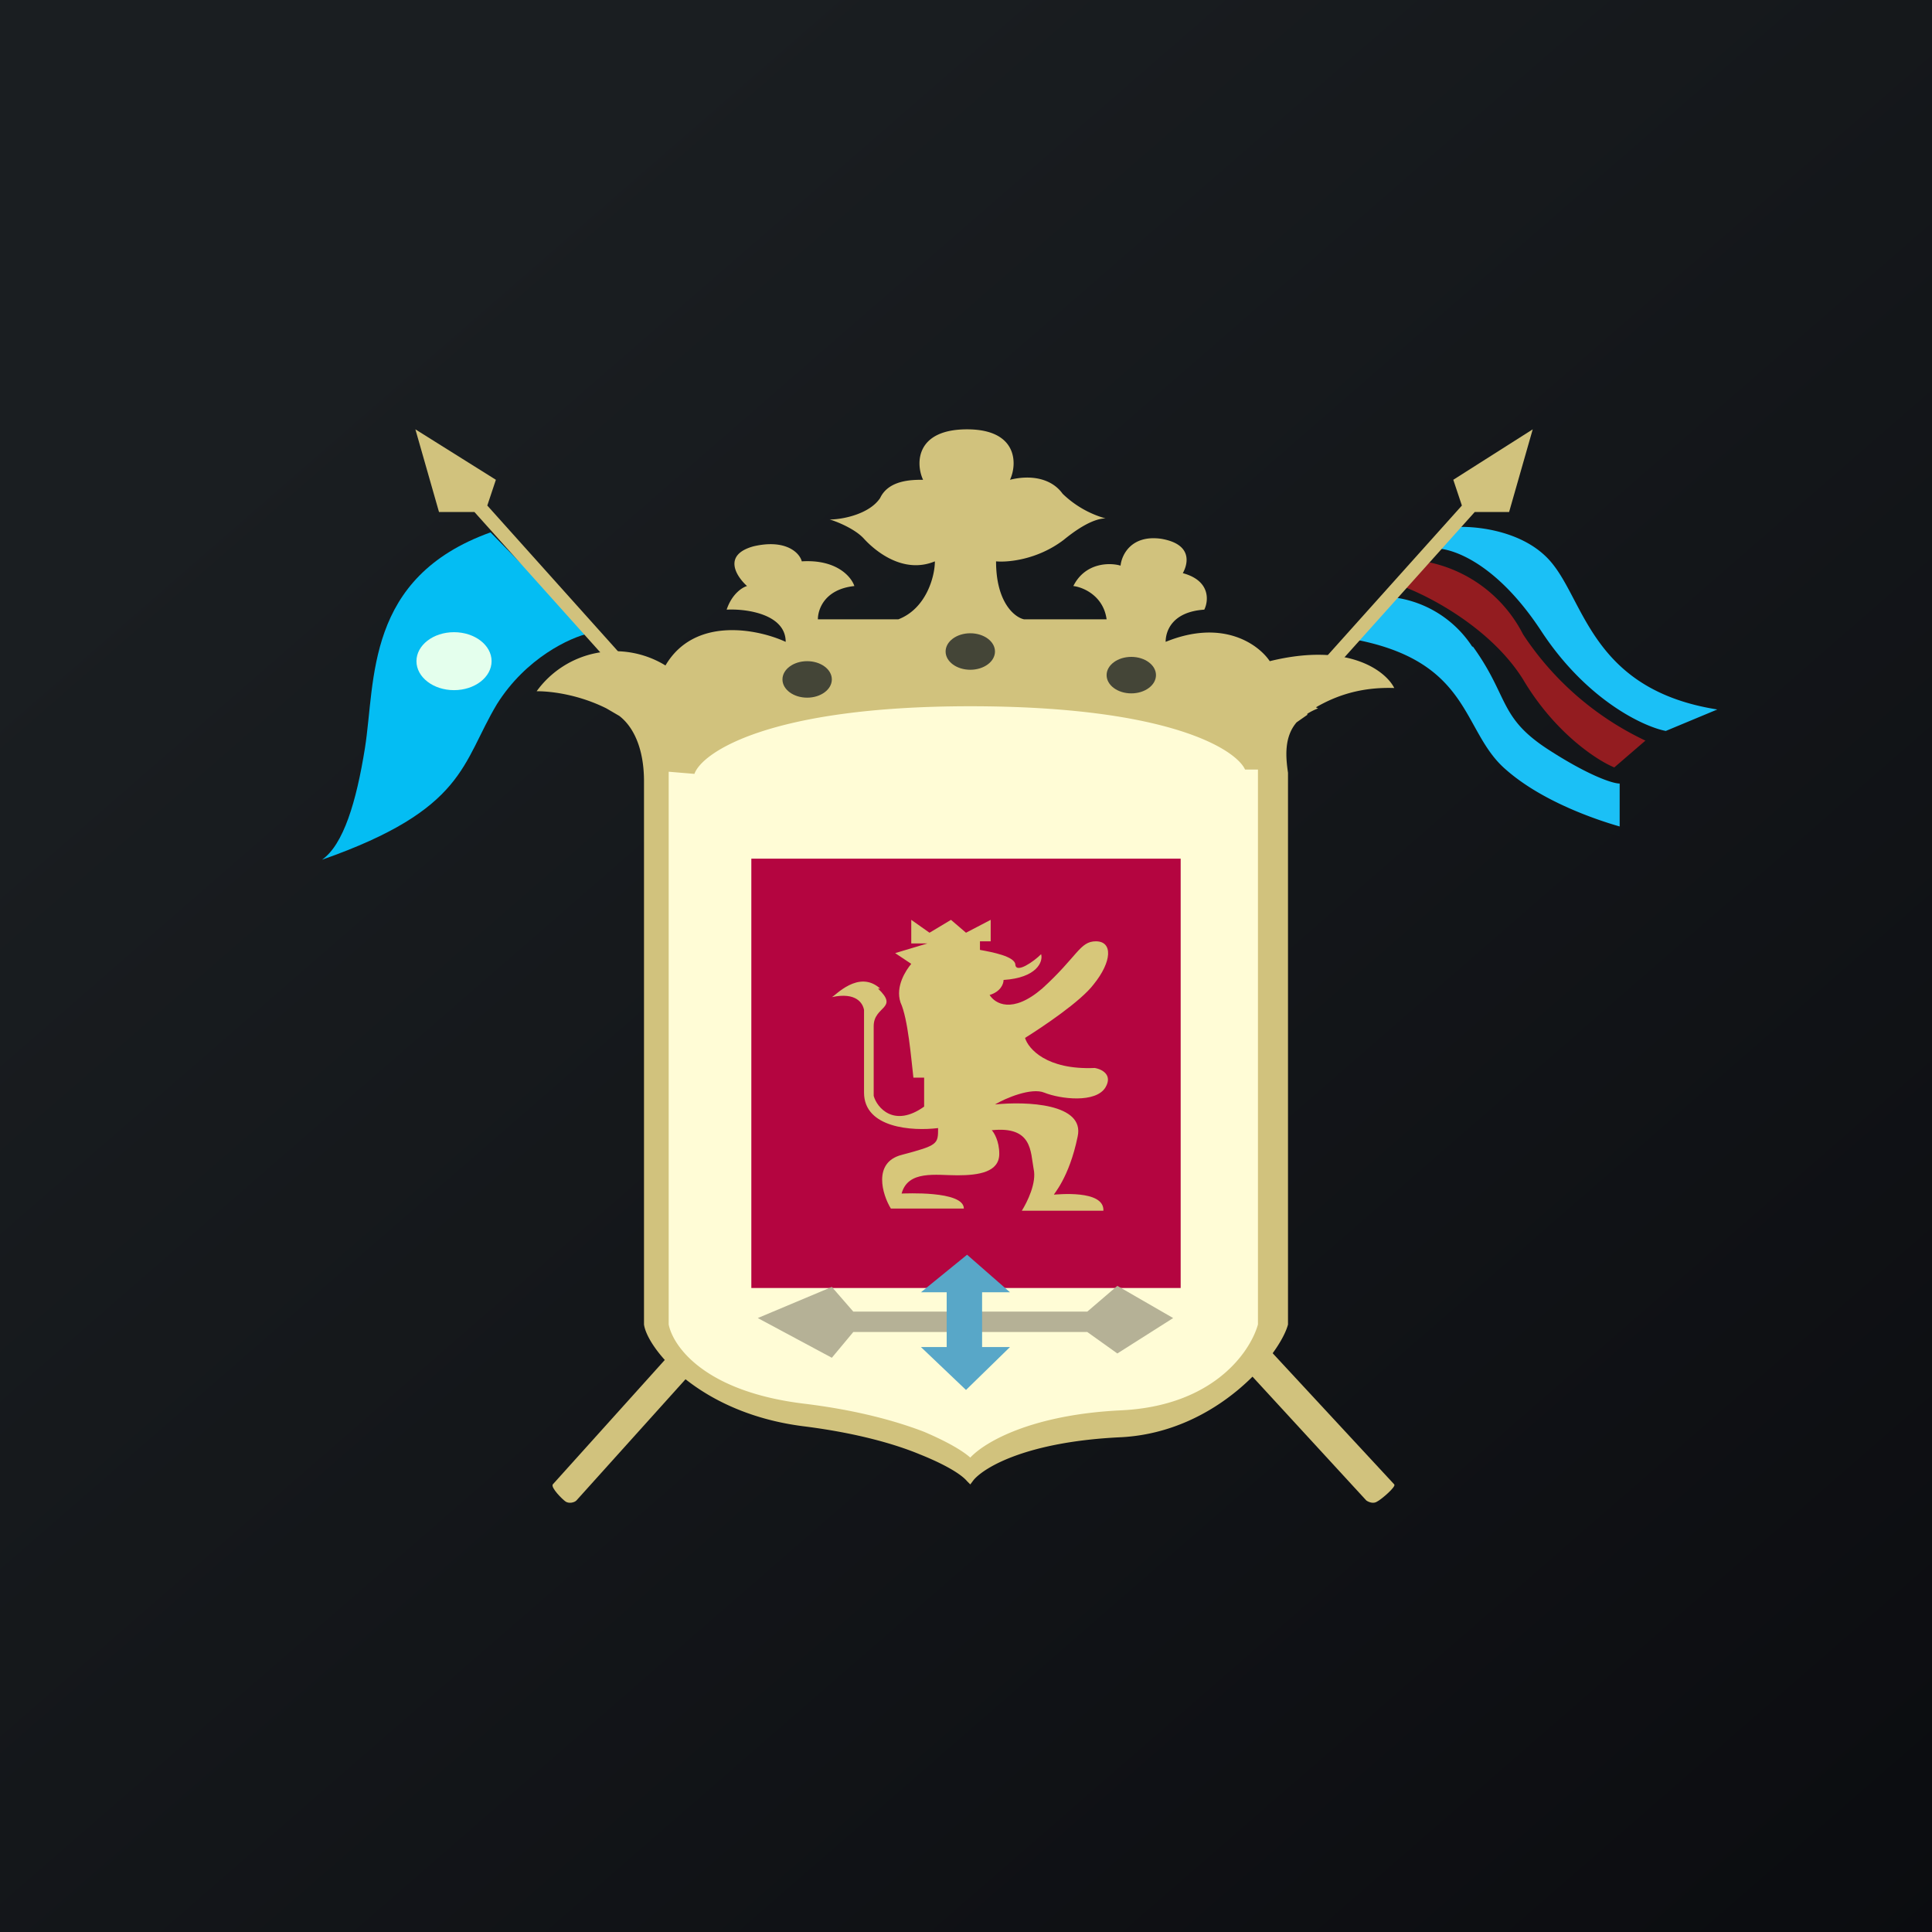 <!-- by TradingView --><svg width="18" height="18" viewBox="0 0 18 18" xmlns="http://www.w3.org/2000/svg"><rect x="0" y="0" width="18" height="18" fill="#808080" stroke="none"/><path fill="url(#aa05224z1)" d="M0 0h18v18H0z"/><path d="M6.11 12.53V6.86c.88-.21 2.66-.64 2.71-.63l2.31.25.72.45v5l-.07.5-.24.42c-.01.02-.53.26-.79.37l-1.15.16-.56.3-.88-.38-1.58-.43-.47-.34Z" fill="#FFFCD6"/><path fill-rule="evenodd" d="M6.23 7.19V12.34c.04.2.33.63 1.28.74.48.06.84.16 1.1.26.21.09.35.17.43.24.14-.15.58-.4 1.4-.44.87-.04 1.21-.55 1.28-.8V7.17h-.12c-.08-.18-.69-.59-2.56-.59s-2.5.43-2.57.63l-.24-.02Zm5.95-.54a.56.56 0 0 1 .1-.05l-.02-.01c.19-.11.42-.19.73-.18-.08-.16-.43-.43-1.16-.25-.1-.15-.43-.4-.97-.18 0-.1.06-.28.36-.3.04-.08.06-.27-.2-.34.05-.09.09-.27-.2-.32-.28-.04-.37.15-.38.25-.1-.03-.33-.03-.44.19.09.01.28.09.31.31h-.77c-.09-.02-.26-.16-.26-.54.1.01.38-.01.63-.2.22-.18.34-.2.39-.2h.01-.01a.94.94 0 0 1-.4-.23c-.1-.14-.29-.18-.49-.13.07-.15.07-.47-.4-.47-.48 0-.48.32-.41.47-.1 0-.32 0-.4.17-.1.15-.35.2-.47.2.07.02.24.09.32.18.11.12.37.33.66.21 0 .14-.08.44-.34.54h-.75c0-.09.06-.28.34-.31-.03-.09-.17-.25-.49-.23-.02-.08-.15-.21-.45-.14-.29.08-.16.28-.06.37-.04.01-.14.07-.19.22.18-.01.55.04.55.3-.26-.12-.85-.24-1.12.22a.9.9 0 0 0-1.2.24c.16 0 .41.04.65.16l.12.07c.13.1.23.3.23.61v5.06c.03.22.51.83 1.5.95.47.06.83.16 1.07.26.25.1.39.19.44.25l.03.03.03-.04c.1-.12.5-.36 1.38-.4.9-.05 1.48-.78 1.55-1.05V7.2c-.02-.14-.04-.33.08-.47l.1-.07Z" fill="#D1C27D"/><path d="M11 8H7v4h4V8Z" fill="#B40540"/><path d="M8.2 9.21c-.2-.18-.42.07-.45.08.23-.05.29.06.3.12v.77c0 .33.45.36.69.33 0 .15 0 .16-.34.25-.27.07-.18.37-.1.5h.68c0-.17-.56-.14-.58-.14.06-.22.32-.17.52-.17s.39-.03.39-.2c0-.12-.05-.2-.07-.22.38-.04.36.2.39.36.03.13-.06.31-.11.39h.76c.01-.2-.44-.15-.46-.15-.01 0 .14-.15.22-.54.07-.31-.48-.33-.77-.3.1-.06.34-.16.46-.11.15.06.48.1.57-.05.07-.12-.04-.17-.1-.18-.45.02-.62-.18-.65-.28.16-.1.52-.34.64-.5.17-.21.18-.4.02-.4-.15 0-.17.14-.5.44-.28.24-.44.14-.49.06.1-.03.13-.1.13-.14.31-.02.37-.17.35-.24-.07.07-.23.18-.24.1 0-.08-.22-.12-.33-.14v-.08h.1v-.2L9 8.69l-.14-.12-.2.12-.17-.12v.22h.15l-.3.09.15.1c-.05.06-.15.21-.1.36.07.15.1.53.12.7h.1v.27c-.28.2-.44.01-.47-.1v-.65c0-.19.24-.16.04-.35Z" fill="#D7C77A"/><ellipse cx="7.52" cy="6.33" rx=".23" ry=".17" fill="#444537"/><ellipse cx="9.04" cy="6.07" rx=".23" ry=".17" fill="#444537"/><ellipse cx="10.54" cy="6.29" rx=".23" ry=".17" fill="#444537"/><path d="M3.4 6.97c-.08.5-.2.9-.4 1.04 1.34-.47 1.3-.9 1.63-1.45.27-.43.68-.62.86-.66l-.92-.94C3.4 5.38 3.5 6.34 3.4 6.97Z" fill="#04BDF3"/><path d="M10.13 12.22H7.95l-.2-.23-.69.29.69.37.2-.24h2.18l.28.2.52-.33-.52-.3-.28.24Z" fill="#B5B196"/><path d="M8.82 12.04v.51h-.24l.42.4.41-.4h-.26v-.51h.26l-.4-.35-.43.35h.24Z" fill="#58A7C8"/><path d="M11.61 12.67c.04-.02.22-.1.24-.07l1.14 1.23c.02.02-.12.14-.16.16-.03.02-.07.01-.1-.01l-1.14-1.24c-.02-.02-.01-.06.02-.07ZM6.43 12.7c-.03-.02-.17-.1-.2-.07l-1.08 1.2c-.02.03.09.14.12.16.03.02.08.01.1-.01l1.08-1.2c.03-.03.02-.07-.02-.09Z" fill="#D1C27D"/><ellipse cx="4.23" cy="6.16" rx=".35" ry=".27" fill="#E4FFED"/><path d="M13.72 6.03a1.03 1.03 0 0 0-.79-.47l-.35.39c1.14.2 1.03.86 1.45 1.22.34.3.85.47 1.06.53V7.3c-.07 0-.3-.08-.67-.32-.46-.3-.36-.49-.7-.96ZM13.58 4.91l-.2.2c.15 0 .56.13.98.77.42.64.95.89 1.16.93l.48-.2c-1.14-.18-1.23-.97-1.53-1.35-.24-.31-.7-.36-.9-.35Z" fill="#1BC0F6"/><path d="m13.32 5.24-.26.22c.25.09.83.39 1.13.87.29.49.68.75.85.82l.29-.25a2.79 2.79 0 0 1-1.14-.99 1.28 1.28 0 0 0-.87-.67Z" fill="#931C20"/><path d="m13.62 4.71-.08-.24.74-.47-.22.77h-.32l-1.3 1.45-.12-.06 1.3-1.45ZM4.54 4.71l.08-.24L3.87 4l.22.77h.33l1.3 1.45.12-.06-1.3-1.45Z" fill="#D1C27D"/><defs><linearGradient id="aa05224z1" x1="3.35" y1="3.12" x2="21.9" y2="24.43" gradientUnits="userSpaceOnUse"><stop stop-color="#1A1E21"/><stop offset="1" stop-color="#06060A"/></linearGradient></defs></svg>